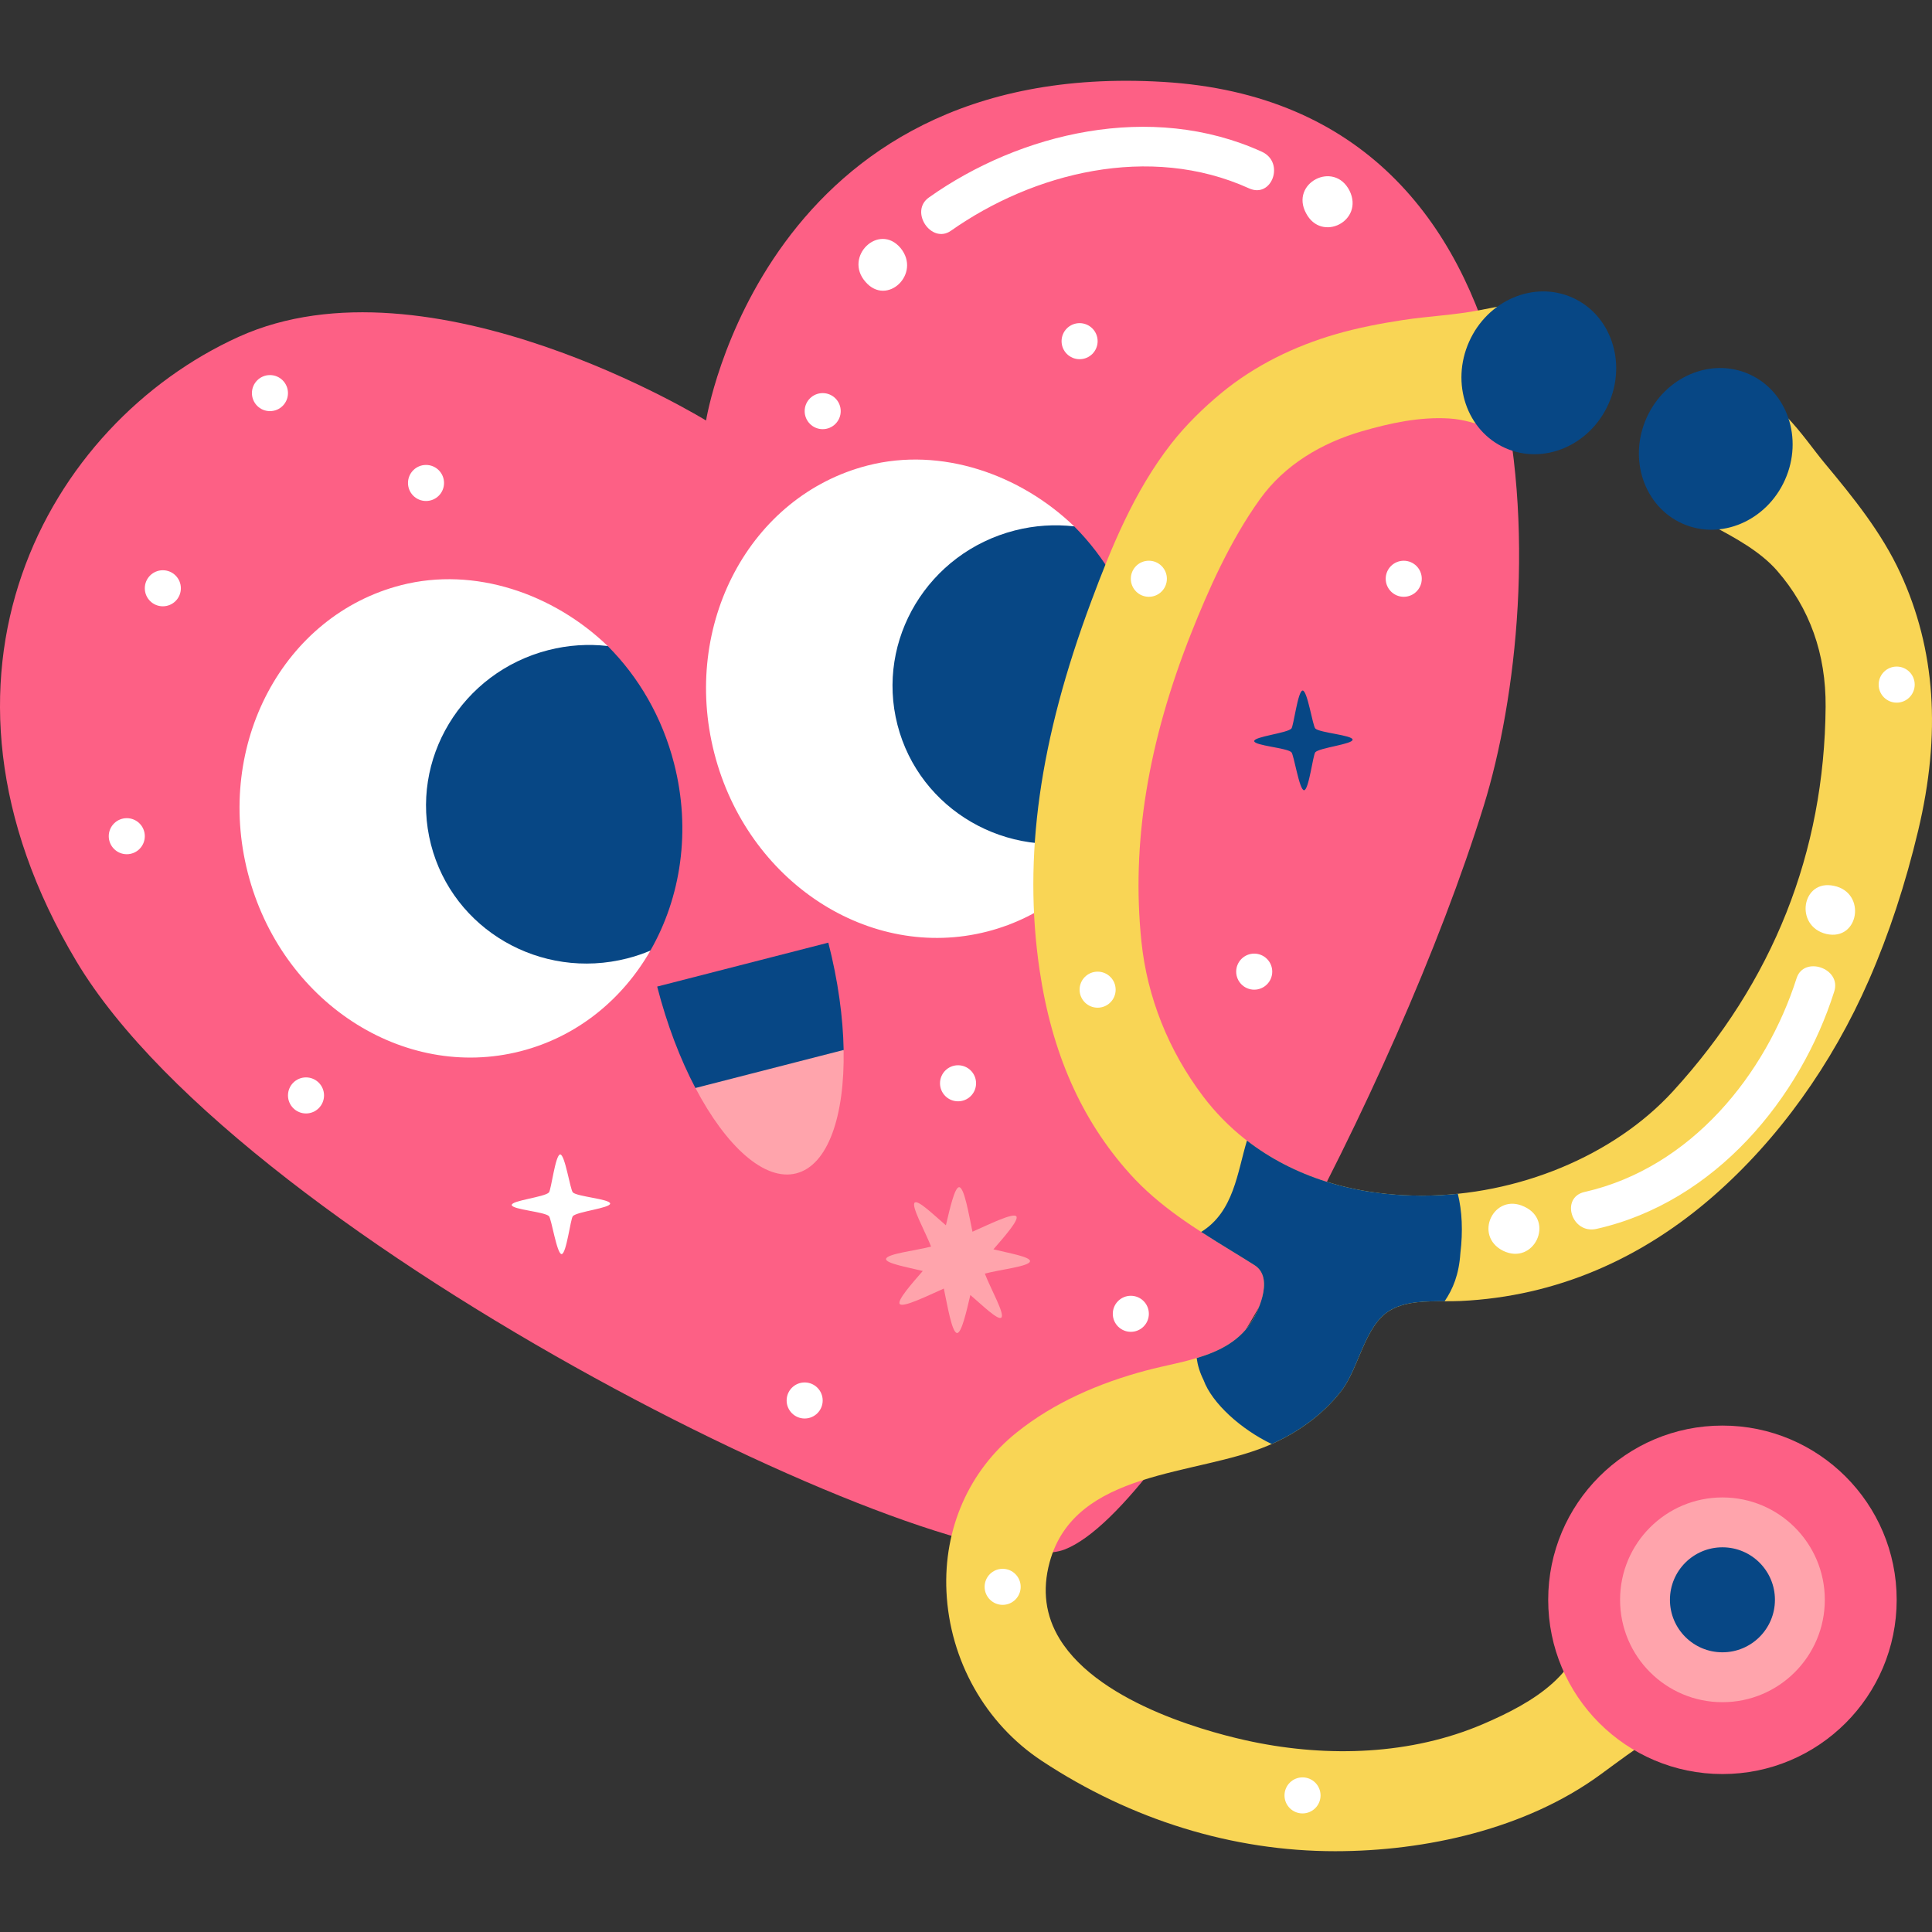 <?xml version="1.0" encoding="UTF-8"?>
<!-- Generator: Adobe Illustrator 25.4.1, SVG Export Plug-In . SVG Version: 6.00 Build 0)  -->
<svg xmlns="http://www.w3.org/2000/svg" xmlns:xlink="http://www.w3.org/1999/xlink" version="1.1" id="Capa_1" x="0px" y="0px" viewBox="0 0 512 512" style="enable-background:new 0 0 512 512;" xml:space="preserve" width="512" height="512">
<rect x="0" y="0" width="512" height="512" fill="#333333" stroke="none"/>
<g>
	<path style="fill-rule:evenodd;clip-rule:evenodd;fill:#FD6085;" d="M187.113,111.442c0,0,15.406-96.066,121.164-89.735   c105.755,6.331,102.45,135.298,84.927,191.85c-23.106,74.566-82.889,186.171-111.073,197.075   c-28.185,10.905-216.668-80.264-261.864-155.842c-45.192-75.573-7.701-142.519,42.948-165.509   C113.867,66.296,187.113,111.442,187.113,111.442z"/>
	<g>
		<g>
			<path style="fill-rule:evenodd;clip-rule:evenodd;fill:#FFFFFF;" d="M279.141,181.43c4.555,17.758,24.928,24.717,16.842,38.798     c-7.444,12.962-19.41,22.802-34.362,26.638c-31.194,8.004-63.575-13.158-72.324-47.264c-8.748-34.106,9.451-68.244,40.645-76.243     c19.497-5,40.367,2.312,54.732,16.134C284.673,139.493,275.861,168.64,279.141,181.43z"/>
			<path style="fill-rule:evenodd;clip-rule:evenodd;fill:#074785;" d="M237.835,192.086c5.786,22.559,29.089,36.069,52.044,30.183     c2.111-0.544,4.144-1.233,6.092-2.048c8.086-14.082,10.85-31.838,6.294-49.598c-3.161-12.334-9.426-22.957-17.592-31.13     c-5.121-0.586-10.441-0.272-15.748,1.087C245.97,146.471,232.049,169.527,237.835,192.086z"/>
		</g>
		<g>
			<path style="fill-rule:evenodd;clip-rule:evenodd;fill:#FFFFFF;" d="M146.864,213.139c4.555,17.755,25.493,38.8,25.493,38.8     c-7.444,12.963-19.411,22.803-34.364,26.638c-31.193,7.999-63.574-13.158-72.322-47.264c-8.749-34.11,9.45-68.244,40.643-76.243     c19.498-5,40.37,2.306,54.734,16.13C161.047,171.2,143.584,200.348,146.864,213.139z"/>
			<path style="fill-rule:evenodd;clip-rule:evenodd;fill:#074785;" d="M114.208,223.797c5.786,22.559,29.087,36.069,52.044,30.183     c2.11-0.539,4.141-1.233,6.092-2.048c8.087-14.082,10.85-31.842,6.294-49.593c-3.162-12.334-9.424-22.962-17.59-31.139     c-5.121-0.581-10.444-0.272-15.749,1.092C122.343,178.182,108.423,201.242,114.208,223.797z"/>
		</g>
		<path style="fill-rule:evenodd;clip-rule:evenodd;fill:#074785;" d="M174.159,261.45c2.586,10.076,6.114,19.241,10.132,26.883    c0,0,15.944,5.679,24.337,3.525c8.392-2.151,14.947-13.604,14.947-13.604c-0.158-8.632-1.477-18.363-4.062-28.44L174.159,261.45z"/>
		<path style="fill-rule:evenodd;clip-rule:evenodd;fill:#FFA4AC;" d="M211.027,310.949c8.391-2.146,12.859-15.159,12.541-32.695    l-39.271,10.075C192.455,303.85,202.633,313.105,211.027,310.949z"/>
	</g>
	<g>
		<path style="fill-rule:evenodd;clip-rule:evenodd;fill:#F9D555;" d="M503.631,151.921c-4.966-10.787-12.522-20.108-20.072-29.171    c-5.845-7.02-13.276-19.457-23.636-19.457c-2.318,0-4.564,0.712-6.672,2.123c-5.073,3.393-8.591,6.814-10.755,10.455    c-4.582,7.718-2.673,14.846,5.376,20.085c1.97,1.284,4.038,2.371,6.04,3.435c5.875,3.102,12.615,6.772,17.035,11.847    c8.648,9.921,12.975,22.062,12.861,36.088c-0.31,38.586-13.925,72.869-40.469,101.89c-15.598,17.053-41.109,27.643-66.58,27.643    c-24.518,0-45.095-9.349-57.939-26.336c-9.151-12.104-14.796-26.261-16.325-40.933c-2.7-25.942,1.648-52.789,13.297-82.078    c4.17-10.473,9.997-23.946,18.134-35.263c6.532-9.087,16.362-14.879,26.984-17.957c7.486-2.17,15.359-3.88,23.198-3.388    c7.819,0.492,14.647,4.981,22.493,4.981c9.815,0,16.474-6.546,18.267-17.948c0.218-1.373,0.291-2.591,0.222-3.721    c-0.179-2.985-1.279-5.83-2.856-8.337c-1.521-2.423-3.361-4.897-6.225-5.736c-4.677-1.373-10.3-0.234-15.015,0.459    c-3,0.436-6.003,1.031-8.908,1.602c-6.648,1.308-13.596,1.579-20.304,2.61c-5.963,0.914-11.9,2.048-17.702,3.726    c-10.991,3.172-21.505,8.28-30.358,15.576c-4.765,3.927-9.449,8.506-13.262,13.374c-9.933,12.695-15.951,27.634-21.262,41.847    c-13.749,36.791-18.105,67.827-13.705,97.677c3.254,22.053,11.066,39.72,23.887,54.008c7.812,8.716,17.532,14.677,26.93,20.446    c2.027,1.242,4.124,2.53,6.161,3.819c5.709,3.622-0.052,13.754-0.301,14.189c-5.838,10.103-18.333,11.017-28.479,13.73    c-12.336,3.294-24.332,8.435-34.344,16.481c-12.553,10.084-19.304,25.418-18.528,42.077c0.854,18.224,10.305,35.01,25.284,44.893    c23.717,15.656,50.586,23.932,77.701,23.932c24.006,0,50.54-5.877,70.211-20.23c9.715-7.095,17.628-13.355,29.143-16.907    c-8.337-9.902-22.355-17.592-32.907-25.553c-0.336,15.394-13.939,23.29-27.201,28.988c-19.077,8.191-41.01,8.866-61.15,4.691    c-9.238-1.912-40.214-9.541-51.067-27.217c-3.769-6.139-4.669-12.98-2.674-20.328c6.683-24.64,38.913-22.836,57.942-30.957    c7.481-3.191,14.372-8.013,19.377-14.48c4.641-6.003,6.141-17.156,12.698-21.21c5.327-3.294,12.926-2.329,18.907-2.61    c25.353-1.19,47.94-11.158,67.014-27.835c17.137-14.977,31.392-34.795,41.224-57.307c5.25-12.02,9.626-25.314,13.008-39.495    C514.46,194.429,512.924,172.114,503.631,151.921z"/>
		<path style="fill-rule:evenodd;clip-rule:evenodd;fill:#074785;" d="M426.27,107.051c-4.916,11.003-17.171,16.233-27.373,11.678    c-10.199-4.56-14.481-17.175-9.566-28.178c4.916-11.007,17.171-16.233,27.373-11.678    C426.905,83.433,431.187,96.048,426.27,107.051z"/>
		<path style="fill-rule:evenodd;clip-rule:evenodd;fill:#074785;" d="M473.042,127.155c-4.882,10.933-17.056,16.125-27.191,11.598    c-10.132-4.527-14.388-17.062-9.502-27.995c4.883-10.928,17.059-16.12,27.191-11.598    C473.674,103.687,477.929,116.222,473.042,127.155z"/>
		<path style="fill-rule:evenodd;clip-rule:evenodd;fill:#FD6085;" d="M502.64,423.965c0,25.507-20.675,46.177-46.176,46.177    c-25.503,0-46.175-20.67-46.175-46.177c0-25.502,20.672-46.172,46.175-46.172C481.965,377.792,502.64,398.463,502.64,423.965z"/>
		<path style="fill-rule:evenodd;clip-rule:evenodd;fill:#FFA4AC;" d="M483.594,423.965c0,14.986-12.146,27.133-27.13,27.133    c-14.983,0-27.129-12.146-27.129-27.133c0-14.981,12.146-27.128,27.129-27.128C471.448,396.837,483.594,408.983,483.594,423.965z"/>
		<path style="fill-rule:evenodd;clip-rule:evenodd;fill:#074785;" d="M470.377,423.965c0,7.685-6.228,13.913-13.913,13.913    c-7.684,0-13.913-6.228-13.913-13.913c0-7.68,6.229-13.913,13.913-13.913C464.149,410.052,470.377,416.284,470.377,423.965z"/>
		<g>
			<path style="fill-rule:evenodd;clip-rule:evenodd;fill:#074785;" d="M330.457,302.271c-2.558,8.398-3.462,18.866-12.138,24.204     c2.656,1.72,5.336,3.365,7.992,4.996c2.027,1.242,4.124,2.53,6.161,3.819c5.709,3.622-0.052,13.754-0.301,14.189     c-3.371,5.834-8.963,8.604-15.039,10.427c0.248,1.86,0.807,3.782,1.816,5.797c2.262,6.223,10.019,13.131,18.061,16.978     c7.129-3.196,13.669-7.877,18.469-14.082c4.641-6.003,6.141-17.156,12.698-21.21c4.127-2.554,9.618-2.549,14.663-2.544     c2.201-3.234,3.797-7.057,4.174-12.714c0.71-5.9,0.457-11.144-0.673-15.764c-3.181,0.323-6.38,0.492-9.58,0.492     C358.672,316.859,342.734,311.765,330.457,302.271z"/>
		</g>
	</g>
	<g>
		<path style="fill-rule:evenodd;clip-rule:evenodd;fill:#FFFFFF;" d="M229.351,74.68c5.671,6.645,14.881-2.118,9.318-8.936    C232.926,58.906,223.492,68.011,229.351,74.68z"/>
		<path style="fill-rule:evenodd;clip-rule:evenodd;fill:#FFFFFF;" d="M346.114,56.493c4.102,7.877,15.477,2.048,11.52-5.975    C353.498,42.43,341.827,48.536,346.114,56.493z"/>
		<path style="fill-rule:evenodd;clip-rule:evenodd;fill:#FFFFFF;" d="M252.01,61.151c21.738-15.309,52.563-23.215,79.007-11.233    c6.045,2.751,9.56-6.884,3.39-9.705c-29.4-13.374-64.085-4.996-88.221,12.109C240.906,56.033,246.834,64.778,252.01,61.151z"/>
	</g>
	<g>
		<path style="fill-rule:evenodd;clip-rule:evenodd;fill:#FFFFFF;" d="M486.015,234.758c-8.531-1.87-10.584,10.675-2.032,12.751    C492.69,249.491,494.711,236.534,486.015,234.758z"/>
		<path style="fill-rule:evenodd;clip-rule:evenodd;fill:#FFFFFF;" d="M403.926,319.764c-8.029-3.81-13.575,7.709-5.576,11.716    C406.531,335.43,412.145,323.513,403.926,319.764z"/>
		<path style="fill-rule:evenodd;clip-rule:evenodd;fill:#FFFFFF;" d="M476.122,259.224c-8.081,25.329-27.879,50.245-56.195,56.66    c-6.482,1.457-3.46,11.261,3.16,9.785c31.506-7.095,54.1-34.72,63.01-62.925C488.062,256.595,478.06,253.212,476.122,259.224z"/>
	</g>
	<path style="fill:#FFA4AC;" d="M234.817,333.654c0.082-1.373,7.72-2.212,11.931-3.294c-1.615-4.138-5.441-10.909-4.309-11.687   c0.961-0.651,4.951,3.229,8.233,6.05c1.035-4.358,2.322-10.174,3.531-10.103c1.365,0.08,2.604,7.503,3.51,11.8   c4.112-1.804,10.87-5.178,11.64-4.054c0.678,0.994-3.207,5.398-6.088,8.721c4.27,1.036,9.768,1.987,9.699,3.14   c-0.08,1.378-7.781,2.184-11.973,3.294c1.593,4.138,5.464,10.909,4.33,11.683c-0.955,0.656-4.89-3.201-8.168-6.012   c-1.03,4.354-2.327,10.145-3.531,10.071c-1.365-0.08-2.585-7.479-3.497-11.781c-4.105,1.804-10.92,5.202-11.695,4.072   c-0.682-0.998,3.229-5.403,6.11-8.73C240.264,335.786,234.751,334.806,234.817,333.654z"/>
	<path style="fill:#074785;" d="M348.575,193.07c-0.698-0.679-2.097-10.146-3.371-10.071c-1.272,0.075-2.382,9.466-2.977,10.084   c-1.19,1.237-9.921,2.118-9.849,3.323c0.072,1.2,8.643,1.767,9.853,2.938c0.677,0.656,2.097,10.145,3.371,10.075   c1.27-0.075,2.359-9.442,2.978-10.08c1.15-1.195,9.946-2.123,9.876-3.332C358.385,194.809,349.739,194.199,348.575,193.07z"/>
	<path style="fill:#FFFFFF;" d="M151.814,316.001c-0.698-0.675-2.097-10.141-3.369-10.061c-1.274,0.075-2.383,9.461-2.978,10.08   c-1.189,1.242-9.918,2.118-9.85,3.323c0.072,1.2,8.645,1.767,9.854,2.938c0.677,0.656,2.099,10.145,3.371,10.07   c1.27-0.07,2.358-9.433,2.978-10.075c1.15-1.195,9.947-2.123,9.876-3.327C161.624,317.74,152.978,317.135,151.814,316.001z"/>
	<path style="fill:#FFFFFF;" d="M337.158,257.499c0,2.633-2.139,4.775-4.779,4.775c-2.637,0-4.777-2.142-4.777-4.775   c0-2.638,2.14-4.78,4.777-4.78C335.018,252.72,337.158,254.861,337.158,257.499z"/>
	<path style="fill:#FFFFFF;" d="M295.658,262.275c0,2.638-2.137,4.775-4.775,4.775c-2.641,0-4.779-2.137-4.779-4.775   c0-2.638,2.138-4.775,4.779-4.775C293.522,257.499,295.658,259.636,295.658,262.275z"/>
	<path style="fill:#FFFFFF;" d="M309.236,153.378c0,2.638-2.138,4.78-4.779,4.78c-2.639,0-4.777-2.142-4.777-4.78   c0-2.638,2.138-4.78,4.777-4.78C307.098,148.599,309.236,150.74,309.236,153.378z"/>
	<path style="fill:#FFFFFF;" d="M507.416,181.43c0,2.638-2.137,4.78-4.776,4.78c-2.638,0-4.777-2.142-4.777-4.78   c0-2.638,2.139-4.78,4.777-4.78C505.279,176.65,507.416,178.791,507.416,181.43z"/>
	<path style="fill:#FFFFFF;" d="M270.49,420.525c0,2.639-2.139,4.78-4.777,4.78c-2.638,0-4.779-2.141-4.779-4.78   c0-2.633,2.14-4.775,4.779-4.775C268.351,415.75,270.49,417.891,270.49,420.525z"/>
	<path style="fill:#FFFFFF;" d="M349.961,475.803c0,2.634-2.139,4.775-4.779,4.775c-2.638,0-4.776-2.141-4.776-4.775   c0-2.638,2.138-4.78,4.776-4.78C347.822,471.023,349.961,473.164,349.961,475.803z"/>
	<path style="fill:#FFFFFF;" d="M218.02,371.138c0,2.643-2.138,4.78-4.778,4.78c-2.638,0-4.776-2.137-4.776-4.78   c0-2.634,2.138-4.775,4.776-4.775C215.882,366.363,218.02,368.504,218.02,371.138z"/>
	<path style="fill:#FFFFFF;" d="M258.669,287.083c0,2.638-2.136,4.775-4.777,4.775c-2.638,0-4.779-2.137-4.779-4.775   c0-2.639,2.14-4.78,4.779-4.78C256.533,282.303,258.669,284.445,258.669,287.083z"/>
	<path style="fill:#FFFFFF;" d="M290.883,90.416c0,2.638-2.139,4.775-4.779,4.775c-2.641,0-4.777-2.137-4.777-4.775   s2.137-4.78,4.777-4.78C288.744,85.636,290.883,87.777,290.883,90.416z"/>
	<path style="fill:#FFFFFF;" d="M222.798,108.954c0,2.638-2.138,4.78-4.777,4.78c-2.639,0-4.778-2.142-4.778-4.78   s2.139-4.775,4.778-4.775C220.66,104.179,222.798,106.316,222.798,108.954z"/>
	<path style="fill:#FFFFFF;" d="M376.784,153.378c0,2.638-2.139,4.78-4.778,4.78c-2.64,0-4.779-2.142-4.779-4.78   c0-2.638,2.138-4.775,4.779-4.775C374.644,148.603,376.784,150.74,376.784,153.378z"/>
	<path style="fill:#FFFFFF;" d="M304.458,348.171c0,2.638-2.137,4.775-4.777,4.775c-2.638,0-4.779-2.137-4.779-4.775   s2.14-4.775,4.779-4.775C302.321,343.396,304.458,345.533,304.458,348.171z"/>
	<path style="fill:#FFFFFF;" d="M85.874,290.298c0,2.638-2.139,4.78-4.779,4.78c-2.638,0-4.776-2.142-4.776-4.78   c0-2.638,2.138-4.775,4.776-4.775C83.734,285.523,85.874,287.659,85.874,290.298z"/>
	<path style="fill:#FFFFFF;" d="M117.676,127.994c0,2.638-2.138,4.775-4.777,4.775s-4.777-2.137-4.777-4.775   c0-2.638,2.138-4.78,4.777-4.78S117.676,125.355,117.676,127.994z"/>
	<path style="fill:#FFFFFF;" d="M47.931,155.9c0,2.638-2.138,4.775-4.777,4.775c-2.638,0-4.779-2.137-4.779-4.775   s2.14-4.78,4.779-4.78C45.793,151.12,47.931,153.261,47.931,155.9z"/>
	<path style="fill:#FFFFFF;" d="M38.375,221.599c0,2.638-2.137,4.78-4.777,4.78c-2.638,0-4.777-2.142-4.777-4.78   c0-2.638,2.139-4.775,4.777-4.775C36.238,216.824,38.375,218.961,38.375,221.599z"/>
	<path style="fill:#FFFFFF;" d="M76.316,104.179c0,2.638-2.137,4.775-4.776,4.775s-4.777-2.137-4.777-4.775   c0-2.638,2.138-4.78,4.777-4.78S76.316,101.54,76.316,104.179z"/>
</g>















</svg>
